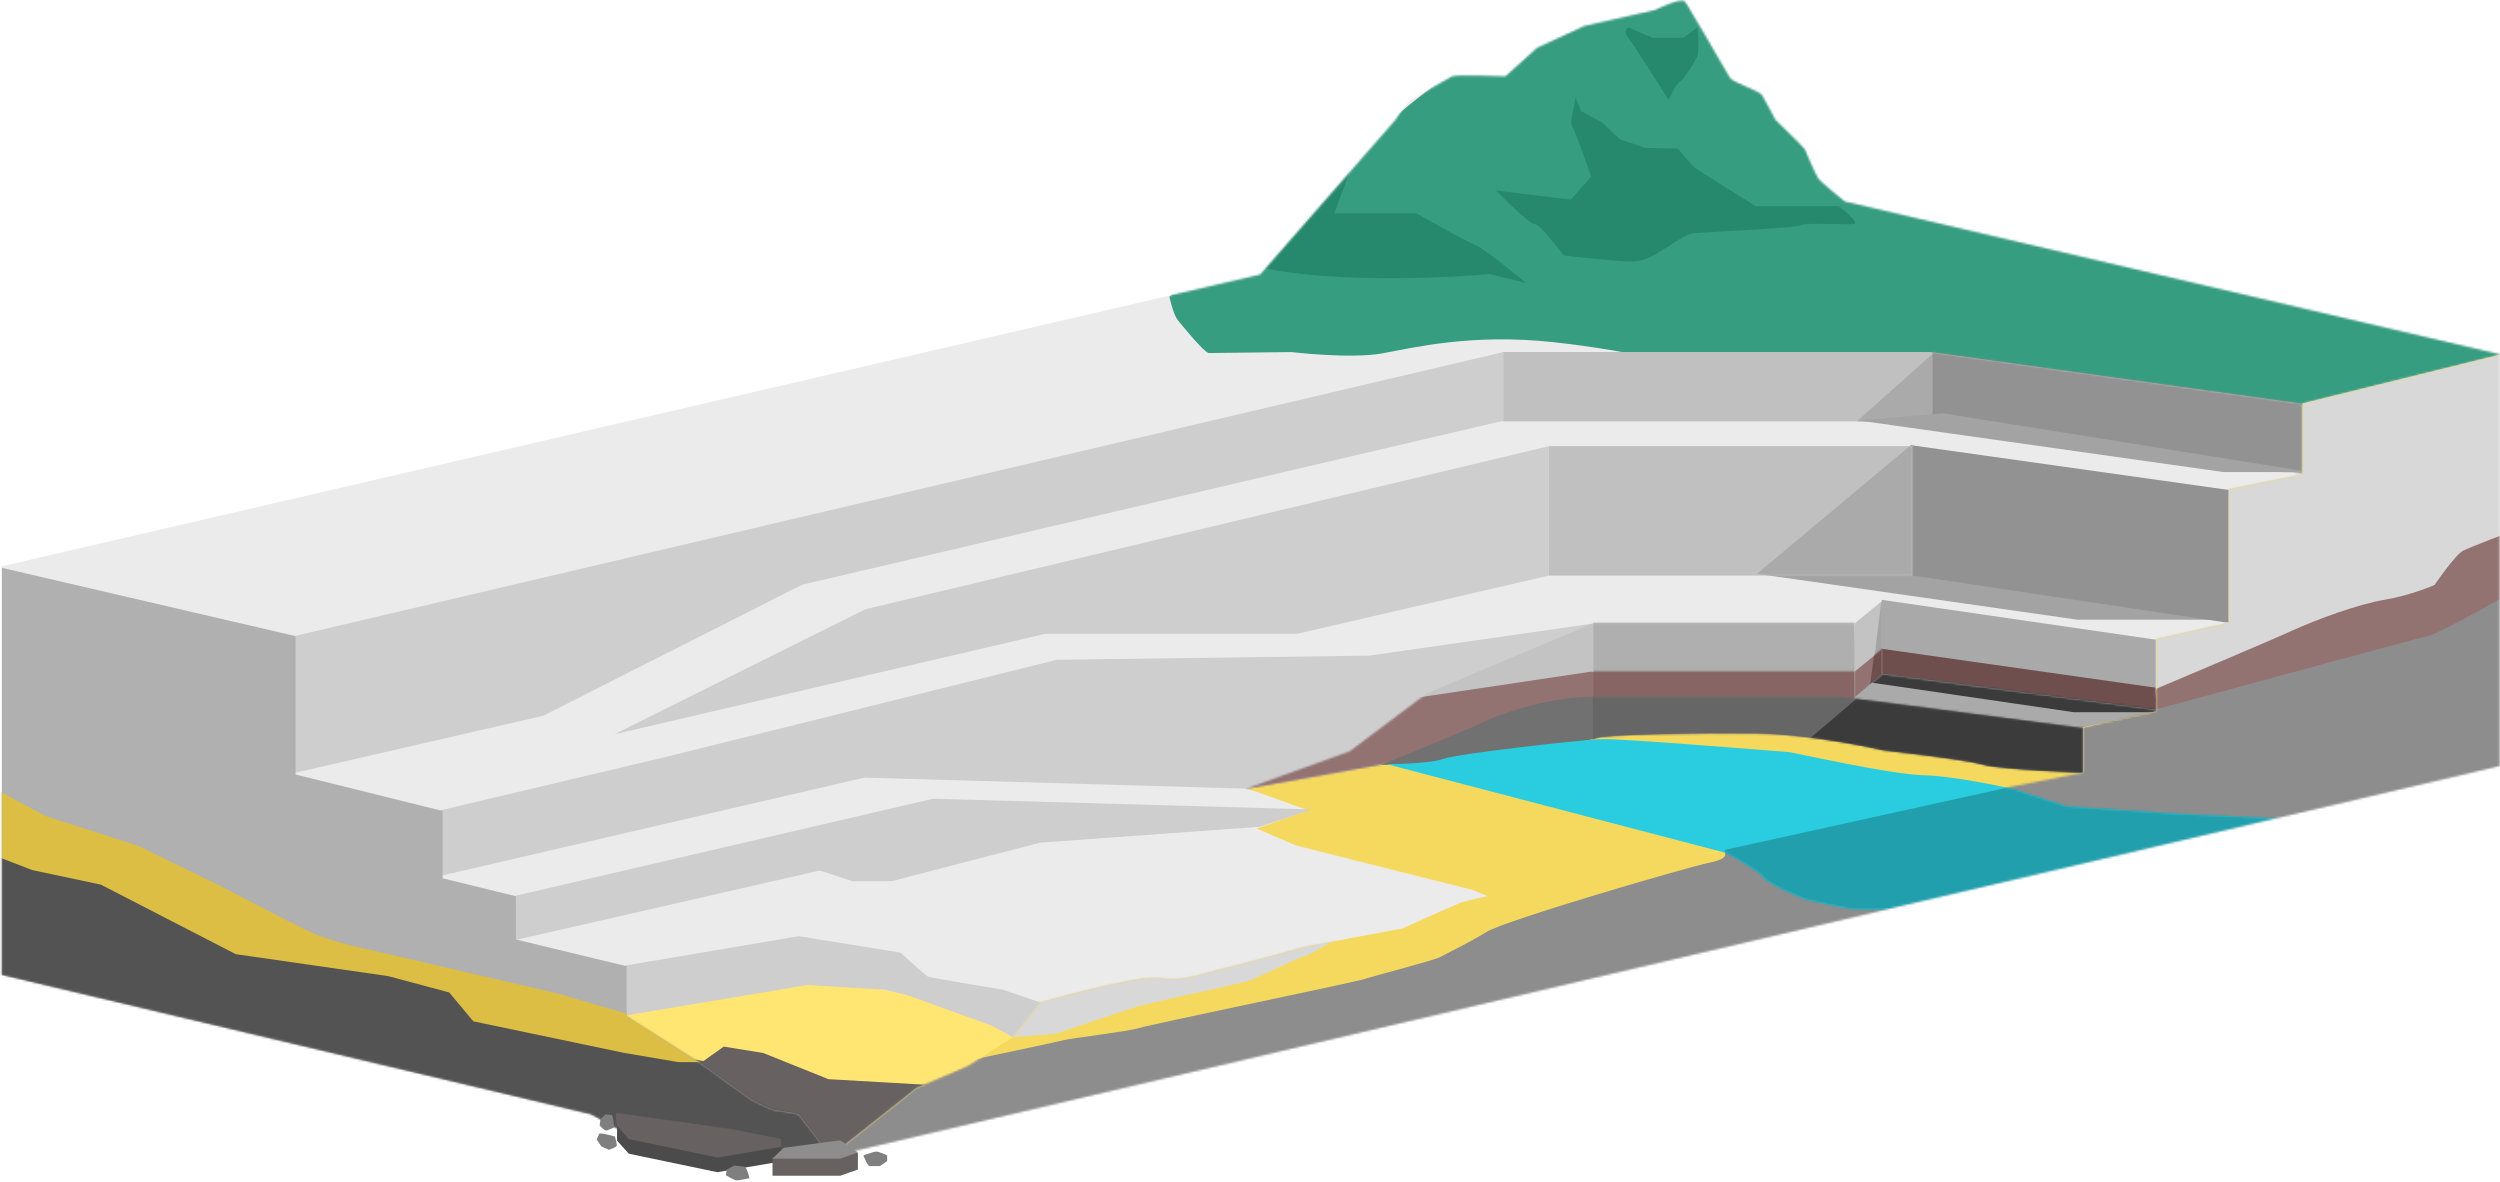 <svg width="1197" height="566" viewBox="0 0 1197 566" fill="none" xmlns="http://www.w3.org/2000/svg">
<path fill-rule="evenodd" clip-rule="evenodd" d="M0.268 271.292L603.349 131.473L668.156 57.403C668.156 57.403 673.27 49.25 675.801 47.76C678.331 46.269 693.296 37.506 695.3 36.574C697.304 35.641 720.805 36.574 720.805 36.574L735.941 22.913L758.596 12.443L792.49 4.808C792.49 4.808 805.106 -1.504 806.82 0.861C808.533 3.226 812.507 10.685 813.546 12.06C814.585 13.436 826.792 35.088 828.299 37.327C829.805 39.566 842.338 43.423 843.67 45.591C845.002 47.76 850.066 57.403 850.066 57.403C850.066 57.403 863.929 70.797 864.198 71.607C864.467 72.416 869.194 83.435 870.576 85.444C871.958 87.452 883.28 96.486 883.28 96.486L1196.81 169.646V366.77L398.637 553.506L127.416 463.26L0.268 271.292Z" fill="#ECEBEB"/>
<mask id="mask0" mask-type="alpha" maskUnits="userSpaceOnUse" x="0" y="0" width="1197" height="554">
<path fill-rule="evenodd" clip-rule="evenodd" d="M0.268 271.292L603.349 131.473L668.156 57.403C668.156 57.403 673.27 49.25 675.801 47.76C678.331 46.269 693.296 37.506 695.3 36.574C697.304 35.641 720.805 36.574 720.805 36.574L735.941 22.913L758.596 12.443L792.49 4.808C792.49 4.808 805.106 -1.504 806.82 0.861C808.533 3.226 812.507 10.685 813.546 12.06C814.585 13.436 826.792 35.088 828.299 37.327C829.805 39.566 842.338 43.423 843.67 45.591C845.002 47.76 850.066 57.403 850.066 57.403C850.066 57.403 863.929 70.797 864.198 71.607C864.467 72.416 869.194 83.435 870.576 85.444C871.958 87.452 883.28 96.486 883.28 96.486L1196.81 169.646V366.77L398.637 553.506L127.416 463.26L0.268 271.292Z" fill="white"/>
</mask>
<g mask="url(#mask0)">
<path fill-rule="evenodd" clip-rule="evenodd" d="M559.881 141.942C559.881 141.942 561.709 150.761 564.086 153.466C564.086 153.466 576.088 168.468 578.704 169.037C578.704 169.037 614.301 168.571 618.362 168.571C618.362 168.571 646.65 171.964 661.939 169.178C677.228 166.392 704.637 159.653 743.539 163.806C782.441 167.959 822.486 178.137 822.486 178.137L1132.86 201.906L1219.4 161.957L844.531 -35.509L755.283 -14.014L559.881 141.942Z" fill="#379D80"/>
<path fill-rule="evenodd" clip-rule="evenodd" d="M719.527 201.722H924.118L1121.41 229.263L1101.51 193.237L924.118 168.544H719.527V201.722Z" fill="#C0C0C0"/>
<mask id="mask1" mask-type="alpha" maskUnits="userSpaceOnUse" x="719" y="168" width="403" height="62">
<path fill-rule="evenodd" clip-rule="evenodd" d="M719.527 201.722H924.118L1121.41 229.263L1101.51 193.237L924.118 168.544H719.527V201.722Z" fill="white"/>
</mask>
<g mask="url(#mask1)">
<path fill-rule="evenodd" clip-rule="evenodd" d="M927.266 167.702L888.885 201.904L929.17 203.759L927.266 167.702Z" fill="#AAAAAA"/>
<path fill-rule="evenodd" clip-rule="evenodd" d="M925.328 166.22V206.189L1148.58 238.347L1123.15 179.198L925.328 166.22Z" fill="#929292"/>
</g>
<path fill-rule="evenodd" clip-rule="evenodd" d="M889.454 201.268L1064.51 226.02H1105.98L930.331 197.868L889.454 201.268Z" fill="#A4A3A3"/>
<path fill-rule="evenodd" clip-rule="evenodd" d="M1065.47 296.716H994.66L841.212 274.728L915.183 212.931L1065.47 296.716Z" fill="#A4A3A3"/>
<path fill-rule="evenodd" clip-rule="evenodd" d="M1070.66 298.766L915.822 275.577V213.28L1075.31 235.747L1070.66 298.766Z" fill="#929292"/>
<path fill-rule="evenodd" clip-rule="evenodd" d="M409.72 556.734L397.389 554.531L375.886 543.056L324.497 506.48L354.109 490.34L449.281 517.673L437.929 534.254L409.72 556.734Z" fill="#676161"/>
<path fill-rule="evenodd" clip-rule="evenodd" d="M449.498 519.749L396.654 516.71L365.473 504.189L346.542 501.111L336.815 508.013L298.959 501.111L297.197 482.911L385.394 466.427L488.711 487.205L492.506 498.064L449.498 519.749Z" fill="#FFE572"/>
<path fill-rule="evenodd" clip-rule="evenodd" d="M299.281 462.323L382.453 448.237L431.128 456.113C431.128 456.113 443.021 466.916 444.16 467.554C445.299 468.191 480.098 473.844 480.098 473.844L498.539 480.118L486.008 497.179L474.768 491.06L434.565 476.511L423.415 473.844L386.571 471.629L299.281 486.242V462.323Z" fill="#CECECE"/>
<path fill-rule="evenodd" clip-rule="evenodd" d="M595.973 377.115L626.21 387.904L601.688 396.696L620.523 404.837L705.319 426.166L714.503 430.032L835.201 404.837L665.543 364.627H626.21L595.973 377.115Z" fill="#F5D95F"/>
<path fill-rule="evenodd" clip-rule="evenodd" d="M794.045 341.649L737.838 354.217L799.76 361.231L818.595 369.371L903.391 390.701L912.575 394.566L1033.27 369.371L863.616 329.161H824.282L794.045 341.649Z" fill="#F5D95F"/>
<path fill-rule="evenodd" clip-rule="evenodd" d="M762.715 298.559L655.695 313.912L506.013 315.897L320.023 362.125L201.472 390.214L210.398 419.474L413.892 372.321L597.672 377.641L675.512 356.251L762.715 298.559Z" fill="#CECECE"/>
<path fill-rule="evenodd" clip-rule="evenodd" d="M244.52 429.434L446.74 382.436L628.08 387.553L603.077 395.871L498.081 403.453L426.75 421.944H408.233L392.522 416.792L244.52 450.6V429.434Z" fill="#CECECE"/>
<path fill-rule="evenodd" clip-rule="evenodd" d="M887.703 298.318H762.99L683.309 331.929L646.176 359.787L596.282 377.777L663.806 365.642L764.788 338.048L889.635 335.542L887.703 298.318Z" fill="#C4C3C3"/>
<mask id="mask2" mask-type="alpha" maskUnits="userSpaceOnUse" x="596" y="298" width="294" height="80">
<path fill-rule="evenodd" clip-rule="evenodd" d="M887.703 298.318H762.99L683.309 331.929L646.176 359.787L596.282 377.777L663.806 365.642L764.788 338.048L889.635 335.542L887.703 298.318Z" fill="white"/>
</mask>
<g mask="url(#mask2)">
<path fill-rule="evenodd" clip-rule="evenodd" d="M762.93 296.842V374.362L937.201 360.412L887.464 294.445L762.93 296.842Z" fill="#AFAFAF"/>
<path fill-rule="evenodd" clip-rule="evenodd" d="M888.385 321.625H761.537L678.51 334.03L588.257 375.066L590.194 383.728L908.758 355.437L888.385 321.625Z" fill="#937272"/>
<mask id="mask3" mask-type="alpha" maskUnits="userSpaceOnUse" x="588" y="321" width="321" height="63">
<path fill-rule="evenodd" clip-rule="evenodd" d="M888.385 321.625H761.537L678.51 334.03L588.257 375.066L590.194 383.728L908.758 355.437L888.385 321.625Z" fill="white"/>
</mask>
<g mask="url(#mask3)">
<path fill-rule="evenodd" clip-rule="evenodd" d="M762.93 296.842V374.362L937.201 360.412L887.464 294.445L762.93 296.842Z" fill="#876565"/>
</g>
</g>
<path fill-rule="evenodd" clip-rule="evenodd" d="M901.494 287.463L887.924 298.541V334.802L901.494 322.794V287.463Z" fill="#C4C3C3"/>
<mask id="mask4" mask-type="alpha" maskUnits="userSpaceOnUse" x="887" y="287" width="15" height="48">
<path fill-rule="evenodd" clip-rule="evenodd" d="M901.494 287.463L887.924 298.541V334.802L901.494 322.794V287.463Z" fill="white"/>
</mask>
<g mask="url(#mask4)">
<path fill-rule="evenodd" clip-rule="evenodd" d="M900.875 287.117L897.138 317.624L904.893 306.155L900.875 287.117Z" fill="#A4A4A4"/>
<path fill-rule="evenodd" clip-rule="evenodd" d="M902.872 309.299L884.907 324.203L886.118 335.851C886.118 335.851 899.039 328.76 900.431 328.078C901.824 327.396 904.596 319.803 904.596 319.803L902.872 309.299Z" fill="#937272"/>
<mask id="mask5" mask-type="alpha" maskUnits="userSpaceOnUse" x="884" y="309" width="21" height="27">
<path fill-rule="evenodd" clip-rule="evenodd" d="M902.872 309.299L884.907 324.203L886.118 335.851C886.118 335.851 899.039 328.76 900.431 328.078C901.824 327.396 904.596 319.803 904.596 319.803L902.872 309.299Z" fill="white"/>
</mask>
<g mask="url(#mask5)">
<path fill-rule="evenodd" clip-rule="evenodd" d="M900.876 287.117L894.657 333.131L916.193 308.781L900.876 287.117Z" fill="#6F4E4E"/>
</g>
</g>
<path fill-rule="evenodd" clip-rule="evenodd" d="M901.029 322.833V287.211L1042.87 307.831L1037.33 341.175L901.029 322.833Z" fill="#AAA9A9"/>
<mask id="mask6" mask-type="alpha" maskUnits="userSpaceOnUse" x="901" y="287" width="142" height="55">
<path fill-rule="evenodd" clip-rule="evenodd" d="M901.029 322.833V287.211L1042.87 307.831L1037.33 341.175L901.029 322.833Z" fill="white"/>
</mask>
<g mask="url(#mask6)">
<path fill-rule="evenodd" clip-rule="evenodd" d="M1040.63 330.476L898.938 310.359V327.651L1050.14 348.578L1040.63 330.476Z" fill="#6F4E4E"/>
</g>
<path fill-rule="evenodd" clip-rule="evenodd" d="M1035.45 340.185C1035.45 340.185 916.058 324.656 901.275 322.721L887.505 334.289L1023.97 356.121L1036.66 339.421" fill="#AAAAAA"/>
<mask id="mask7" mask-type="alpha" maskUnits="userSpaceOnUse" x="887" y="322" width="150" height="35">
<path fill-rule="evenodd" clip-rule="evenodd" d="M1035.45 340.185C1035.45 340.185 916.058 324.656 901.275 322.721L887.505 334.289L1023.97 356.121L1036.66 339.421" fill="white"/>
</mask>
<g mask="url(#mask7)">
<path fill-rule="evenodd" clip-rule="evenodd" d="M1037.62 340.993H992.84L895.371 326.744L900.594 321.576H916.97L1034.16 336.967L1037.62 340.993Z" fill="#3B3B3B"/>
</g>
<path fill-rule="evenodd" clip-rule="evenodd" d="M1000.47 370.184C1000.47 370.184 957.485 368.581 949.409 366.14C941.333 363.699 901.87 359.298 901.87 359.298C901.87 359.298 868.58 351.584 841.041 351.219C813.503 350.855 768.006 351.671 764.03 353.503C760.055 355.336 687.073 366.14 678.916 366.14C670.758 366.14 661.295 366.14 661.295 366.14C661.295 366.14 698.856 351.16 709.855 345.891C720.855 340.622 743.812 333.648 761.888 333.648C779.963 333.648 876.161 333.648 879.768 333.648C883.376 333.648 889.102 334.771 898.347 335.798C907.591 336.825 1022.13 351.916 1022.13 351.916L1000.47 370.184Z" fill="#717171"/>
<mask id="mask8" mask-type="alpha" maskUnits="userSpaceOnUse" x="661" y="333" width="362" height="38">
<path fill-rule="evenodd" clip-rule="evenodd" d="M1000.47 370.184C1000.47 370.184 957.485 368.581 949.409 366.14C941.333 363.699 901.87 359.298 901.87 359.298C901.87 359.298 868.58 351.584 841.041 351.219C813.503 350.855 768.006 351.671 764.03 353.503C760.055 355.336 687.073 366.14 678.916 366.14C670.758 366.14 661.295 366.14 661.295 366.14C661.295 366.14 698.856 351.16 709.855 345.891C720.855 340.622 743.812 333.648 761.888 333.648C779.963 333.648 876.161 333.648 879.768 333.648C883.376 333.648 889.102 334.771 898.347 335.798C907.591 336.825 1022.13 351.916 1022.13 351.916L1000.47 370.184Z" fill="white"/>
</mask>
<g mask="url(#mask8)">
<path fill-rule="evenodd" clip-rule="evenodd" d="M762.64 331.805V355.576L876.824 359.293L903.162 325.955L762.64 331.805Z" fill="#666666"/>
<path fill-rule="evenodd" clip-rule="evenodd" d="M890.161 333.508L861.106 358.163L1023.16 377.504L1031.14 345.624L890.161 333.508Z" fill="#3B3B3B"/>
</g>
<path fill-rule="evenodd" clip-rule="evenodd" d="M1198.38 169.459L1102.43 193.179V227.1L1067.1 234.114V298.093L1032.31 305.874V340.563L997.345 348.232V369.951L964.613 376.351L825.744 406.947C825.744 406.947 707.187 429.015 699.333 432.224C691.478 435.433 671.676 444.491 671.676 444.491L624.598 453.309C624.598 453.309 594.227 461.726 585.426 463.753C576.626 465.78 565.522 470.232 555.529 468.265C545.536 466.297 498.31 479.816 498.31 479.816L485.026 496.585C485.026 496.585 466.028 508.85 464.063 510.056C462.097 511.261 438.732 520.899 438.732 520.899L398.287 553.015L1117.39 466.297L1253.2 381.987L1198.38 169.459Z" fill="#F5D95F"/>
<mask id="mask9" mask-type="alpha" maskUnits="userSpaceOnUse" x="398" y="169" width="856" height="385">
<path fill-rule="evenodd" clip-rule="evenodd" d="M1198.38 169.459L1102.43 193.179V227.1L1067.1 234.114V298.093L1032.31 305.874V340.563L997.345 348.232V369.951L964.613 376.351L825.744 406.947C825.744 406.947 707.187 429.015 699.333 432.224C691.478 435.433 671.676 444.491 671.676 444.491L624.598 453.309C624.598 453.309 594.227 461.726 585.426 463.753C576.626 465.78 565.522 470.232 555.529 468.265C545.536 466.297 498.31 479.816 498.31 479.816L485.026 496.585C485.026 496.585 466.028 508.85 464.063 510.056C462.097 511.261 438.732 520.899 438.732 520.899L398.287 553.015L1117.39 466.297L1253.2 381.987L1198.38 169.459Z" fill="white"/>
</mask>
<g mask="url(#mask9)">
<path fill-rule="evenodd" clip-rule="evenodd" d="M1206.95 268.234L1092.5 321.549L1017.65 337.123L1023.89 226.725C1023.89 226.725 1142.6 157.247 1145.32 156.418C1148.04 155.589 1224.81 155.589 1224.81 155.589L1206.95 268.234Z" fill="#D8D8D8"/>
<path fill-rule="evenodd" clip-rule="evenodd" d="M1032.5 329.731C1032.5 329.731 1084.97 307.638 1097.3 302.019C1109.64 296.4 1129.15 289.292 1141.86 287.143C1154.58 284.994 1165.66 280.085 1165.66 280.085C1165.66 280.085 1175.54 265.558 1179.41 263.644C1183.27 261.73 1202.37 254.482 1202.37 254.482L1200.18 289.99L1093.68 336.229L1030.44 343.072L1032.5 329.731Z" fill="#937272"/>
<path fill-rule="evenodd" clip-rule="evenodd" d="M1197.72 286.439C1197.72 286.439 1167.14 303.63 1162.85 304.402C1158.56 305.175 1032.33 339.92 1028.12 340.591C1023.92 341.261 838.792 390.413 838.792 390.413L824.987 407.319C824.987 407.319 829.829 410.764 818.822 412.973C807.814 415.181 720.794 440.67 711.926 446.114C703.059 451.559 692.404 456.601 689.725 458.163C687.046 459.724 657.907 467.197 653.704 468.662C649.5 470.127 550.406 490.572 545.421 492.209C540.437 493.847 512.843 497.08 509.215 498.049C505.586 499.017 451.396 510.404 451.396 510.404L397.411 545.512L393.05 565.661L772.764 503.204L1119.84 421.715L1228.09 365.63L1197.72 286.439Z" fill="#8D8D8D"/>
<path fill-rule="evenodd" clip-rule="evenodd" d="M484.523 496.564L505.508 494.971C505.508 494.971 544.459 481.563 547.813 481.018C551.167 480.472 561.695 477.689 568.218 476.348C574.742 475.007 595.711 470.485 599.67 468.93C603.63 467.375 621.757 458.373 624.017 458.059C626.277 457.745 643.939 447.302 643.939 447.302L514.82 467.419C514.82 467.419 491.365 474.105 489.028 476.348C486.691 478.59 484.523 494.971 484.523 494.971V496.564Z" fill="#D8D8D8"/>
</g>
<path fill-rule="evenodd" clip-rule="evenodd" d="M964.09 377.841C964.09 377.841 936.941 371.577 920.759 371.157C904.576 370.737 858.763 360.286 856.583 360.119C854.402 359.953 776.901 353.586 767.045 353.877C757.19 354.168 698.013 360.819 691.122 363.336C684.231 365.854 663.886 365.854 663.886 365.854L826.582 408.418C826.582 408.418 842.728 417.179 843.944 419.777C845.159 422.375 861.962 429.927 864.862 430.675C867.762 431.423 883.059 434.754 885.387 435.084C887.715 435.414 902.517 435.414 902.517 435.414L1105.47 392.716C1105.47 392.716 1042.13 389.545 1040.43 389.545C1038.72 389.545 989.325 386.059 989.325 386.059L964.09 377.841Z" fill="#29CDDF"/>
<mask id="mask10" mask-type="alpha" maskUnits="userSpaceOnUse" x="663" y="353" width="443" height="83">
<path fill-rule="evenodd" clip-rule="evenodd" d="M964.09 377.841C964.09 377.841 936.941 371.577 920.759 371.157C904.576 370.737 858.763 360.286 856.583 360.119C854.402 359.953 776.901 353.586 767.045 353.877C757.19 354.168 698.013 360.819 691.122 363.336C684.231 365.854 663.886 365.854 663.886 365.854L826.582 408.418C826.582 408.418 842.728 417.179 843.944 419.777C845.159 422.375 861.962 429.927 864.862 430.675C867.762 431.423 883.059 434.754 885.387 435.084C887.715 435.414 902.517 435.414 902.517 435.414L1105.47 392.716C1105.47 392.716 1042.13 389.545 1040.43 389.545C1038.72 389.545 989.325 386.059 989.325 386.059L964.09 377.841Z" fill="white"/>
</mask>
<g mask="url(#mask10)">
<path fill-rule="evenodd" clip-rule="evenodd" d="M964.613 376.352L825.744 406.947L847.106 488.088L1117.39 466.297L1253.2 381.987L964.613 376.352Z" fill="#229FAD"/>
</g>
<path fill-rule="evenodd" clip-rule="evenodd" d="M915.555 275.579H741.588V213.624H915.555V275.579Z" fill="#C0C0C0"/>
<mask id="mask11" mask-type="alpha" maskUnits="userSpaceOnUse" x="741" y="213" width="175" height="63">
<path fill-rule="evenodd" clip-rule="evenodd" d="M915.555 275.579H741.588V213.624H915.555V275.579Z" fill="white"/>
</mask>
<g mask="url(#mask11)">
<path fill-rule="evenodd" clip-rule="evenodd" d="M1065.47 296.716H994.66L841.212 274.728L915.183 212.931L1065.47 296.716Z" fill="#AAAAAA"/>
</g>
<path fill-rule="evenodd" clip-rule="evenodd" d="M621.12 303.449L741.588 275.579V213.624L414.427 291.676L294.09 351.599L500.565 303.449H621.12Z" fill="#CECECE"/>
<path fill-rule="evenodd" clip-rule="evenodd" d="M139.761 370.361L260.026 342.723L383.96 279.989L719.896 201.424V168.549L116.565 310.298L126.091 363.095L139.761 370.361Z" fill="#CECECE"/>
<path fill-rule="evenodd" clip-rule="evenodd" d="M657.666 51.099L638.847 102.157H678.138C678.138 102.157 702.249 115.757 706.941 117.635C711.633 119.513 730.566 135.484 730.566 135.484L713.307 131.243C713.307 131.243 639.805 138.008 597.319 126.535C573.625 99.361 657.666 51.099 657.666 51.099Z" fill="#26896D"/>
<path fill-rule="evenodd" clip-rule="evenodd" d="M716.249 91.194L752.094 95.594L761.869 84.558L756.986 70.814L752.094 58.568L754.402 46.646L756.986 53.189L767.047 58.568L775.514 66.674L787.892 70.814L803.296 71.12C803.296 71.12 810.224 79.252 811.348 80.231C812.472 81.21 840.65 98.696 840.65 98.696H864.77H880.319C880.319 98.696 890.552 106.548 887.865 107.186C885.178 107.825 864.445 106.417 862.304 107.825C860.164 109.232 815.331 111.133 811.348 111.641C807.366 112.15 805.04 113.998 798.193 118.355C791.346 122.712 787.709 125.031 781.612 125.2C775.514 125.37 748.7 122.349 748.7 122.349C748.7 122.349 737.45 107.186 734.642 107.186C731.833 107.186 716.249 91.194 716.249 91.194Z" fill="#26896D"/>
<path fill-rule="evenodd" clip-rule="evenodd" d="M798.925 47.896C798.925 47.896 802.24 40.312 804.293 39.154C806.346 37.997 811.901 29.034 812.782 26.417C813.663 23.8 812.782 13.115 812.782 13.115L806.074 18.096H791.27L779.639 13.115C779.639 13.115 776.873 14.662 779.639 18.096C782.406 21.53 798.925 47.896 798.925 47.896Z" fill="#26896D"/>
</g>
<path fill-rule="evenodd" clip-rule="evenodd" d="M0.874 466.765V271.869L141.52 304.576V370.829L211.913 388.295V420.523L247.006 429.119V449.815L300.048 462.638V486.477L335.677 509.171L359.631 526.389C359.631 526.389 369.129 531.441 371.828 531.626C374.527 531.811 382.394 533.458 382.394 533.458L398.559 554.392H374.249H351.32C351.32 554.392 330.201 550.764 328.818 550.34C327.434 549.916 308.248 545.077 308.248 545.077L297.074 541.179L282.855 533.458L0.874 466.765Z" fill="#B0B0B0"/>
<mask id="mask12" mask-type="alpha" maskUnits="userSpaceOnUse" x="0" y="271" width="399" height="284">
<path fill-rule="evenodd" clip-rule="evenodd" d="M0.874 466.765V271.869L141.52 304.576V370.829L211.913 388.295V420.523L247.006 429.119V449.815L300.048 462.638V486.477L335.677 509.171L359.631 526.389C359.631 526.389 369.129 531.441 371.828 531.626C374.527 531.811 382.394 533.458 382.394 533.458L398.559 554.392H374.249H351.32C351.32 554.392 330.201 550.764 328.818 550.34C327.434 549.916 308.248 545.077 308.248 545.077L297.074 541.179L282.855 533.458L0.874 466.765Z" fill="white"/>
</mask>
<g mask="url(#mask12)">
<path fill-rule="evenodd" clip-rule="evenodd" d="M304.588 486.432L296.451 484.307L266.916 475.677L169.07 452.932C169.07 452.932 157.55 450.161 150.139 446.954C142.729 443.746 105.644 424.26 105.644 424.26L66.148 404.981L21.803 390.716L-0.654 378.683L-7.744 394.624C-7.744 394.624 -5.768 414.548 -3.211 415.223C-0.654 415.899 250.397 509.601 250.397 509.601H371.256L304.588 486.432Z" fill="#DBBE43"/>
<path fill-rule="evenodd" clip-rule="evenodd" d="M337.27 508.536H324.745L298.796 504.121L226.632 489.011L215.081 475.192L185.921 467.375L112.9 456.859L48.252 423.543L15.459 416.605L-7.693 407.685L-4.823 477.341C-4.823 477.341 391.743 580.032 393.968 580.163C396.193 580.294 409.004 558.969 409.004 558.969L373.502 516.112L337.27 508.536Z" fill="#545353"/>
</g>
<path fill-rule="evenodd" clip-rule="evenodd" d="M373.943 552.4V547.769L295.44 533.802V539.901V546.15L301.082 552.4L343.463 561.248L373.943 556.111V552.4Z" fill="#4B4B4B"/>
<path fill-rule="evenodd" clip-rule="evenodd" d="M373.992 545.393L351.144 540.763C351.144 540.763 296.78 533.111 295.489 532.894C294.198 532.677 295.489 539.144 295.489 539.144L301.13 545.393L343.512 554.241L373.992 549.104V545.393Z" fill="#676161"/>
<path fill-rule="evenodd" clip-rule="evenodd" d="M369.874 562.934V554.177L410.766 551.882V559.981L402.323 562.934H369.874Z" fill="#676161"/>
<path fill-rule="evenodd" clip-rule="evenodd" d="M369.874 554.735L375.202 549.565L402.323 545.978L410.766 551.782L402.323 554.735H369.874Z" fill="#8D8D8D"/>
<path fill-rule="evenodd" clip-rule="evenodd" d="M413.391 553.191C413.391 553.191 418.322 551.369 419.575 551.369C420.829 551.369 424.773 553.191 424.773 553.191V555.93L421.332 558.299C421.332 558.299 417.52 558.299 416.405 558.299C415.29 558.299 413.391 553.191 413.391 553.191Z" fill="#7F7F7F"/>
<path fill-rule="evenodd" clip-rule="evenodd" d="M358.867 564.089C358.867 564.089 353.751 565.297 352.507 565.144C351.262 564.991 347.57 562.702 347.57 562.702L347.904 559.984L351.608 558.051C351.608 558.051 355.392 558.516 356.499 558.651C357.605 558.787 358.867 564.089 358.867 564.089Z" fill="#7F7F7F"/>
<path fill-rule="evenodd" clip-rule="evenodd" d="M294.07 539.746C294.07 539.746 290.812 541.386 290.046 541.292C289.28 541.198 287.118 538.893 287.118 538.893L287.489 535.872L289.911 533.517C289.911 533.517 292.24 533.803 292.921 533.887C293.602 533.97 294.07 539.746 294.07 539.746Z" fill="#7F7F7F"/>
<path fill-rule="evenodd" clip-rule="evenodd" d="M294.409 544.129C294.409 544.129 295.58 547.972 295.266 548.676C294.952 549.381 291.56 550.528 291.56 550.528L287.946 548.919L285.681 545.592C285.681 545.592 286.635 543.449 286.914 542.822C287.193 542.195 294.409 544.129 294.409 544.129Z" fill="#7F7F7F"/>
</svg>
